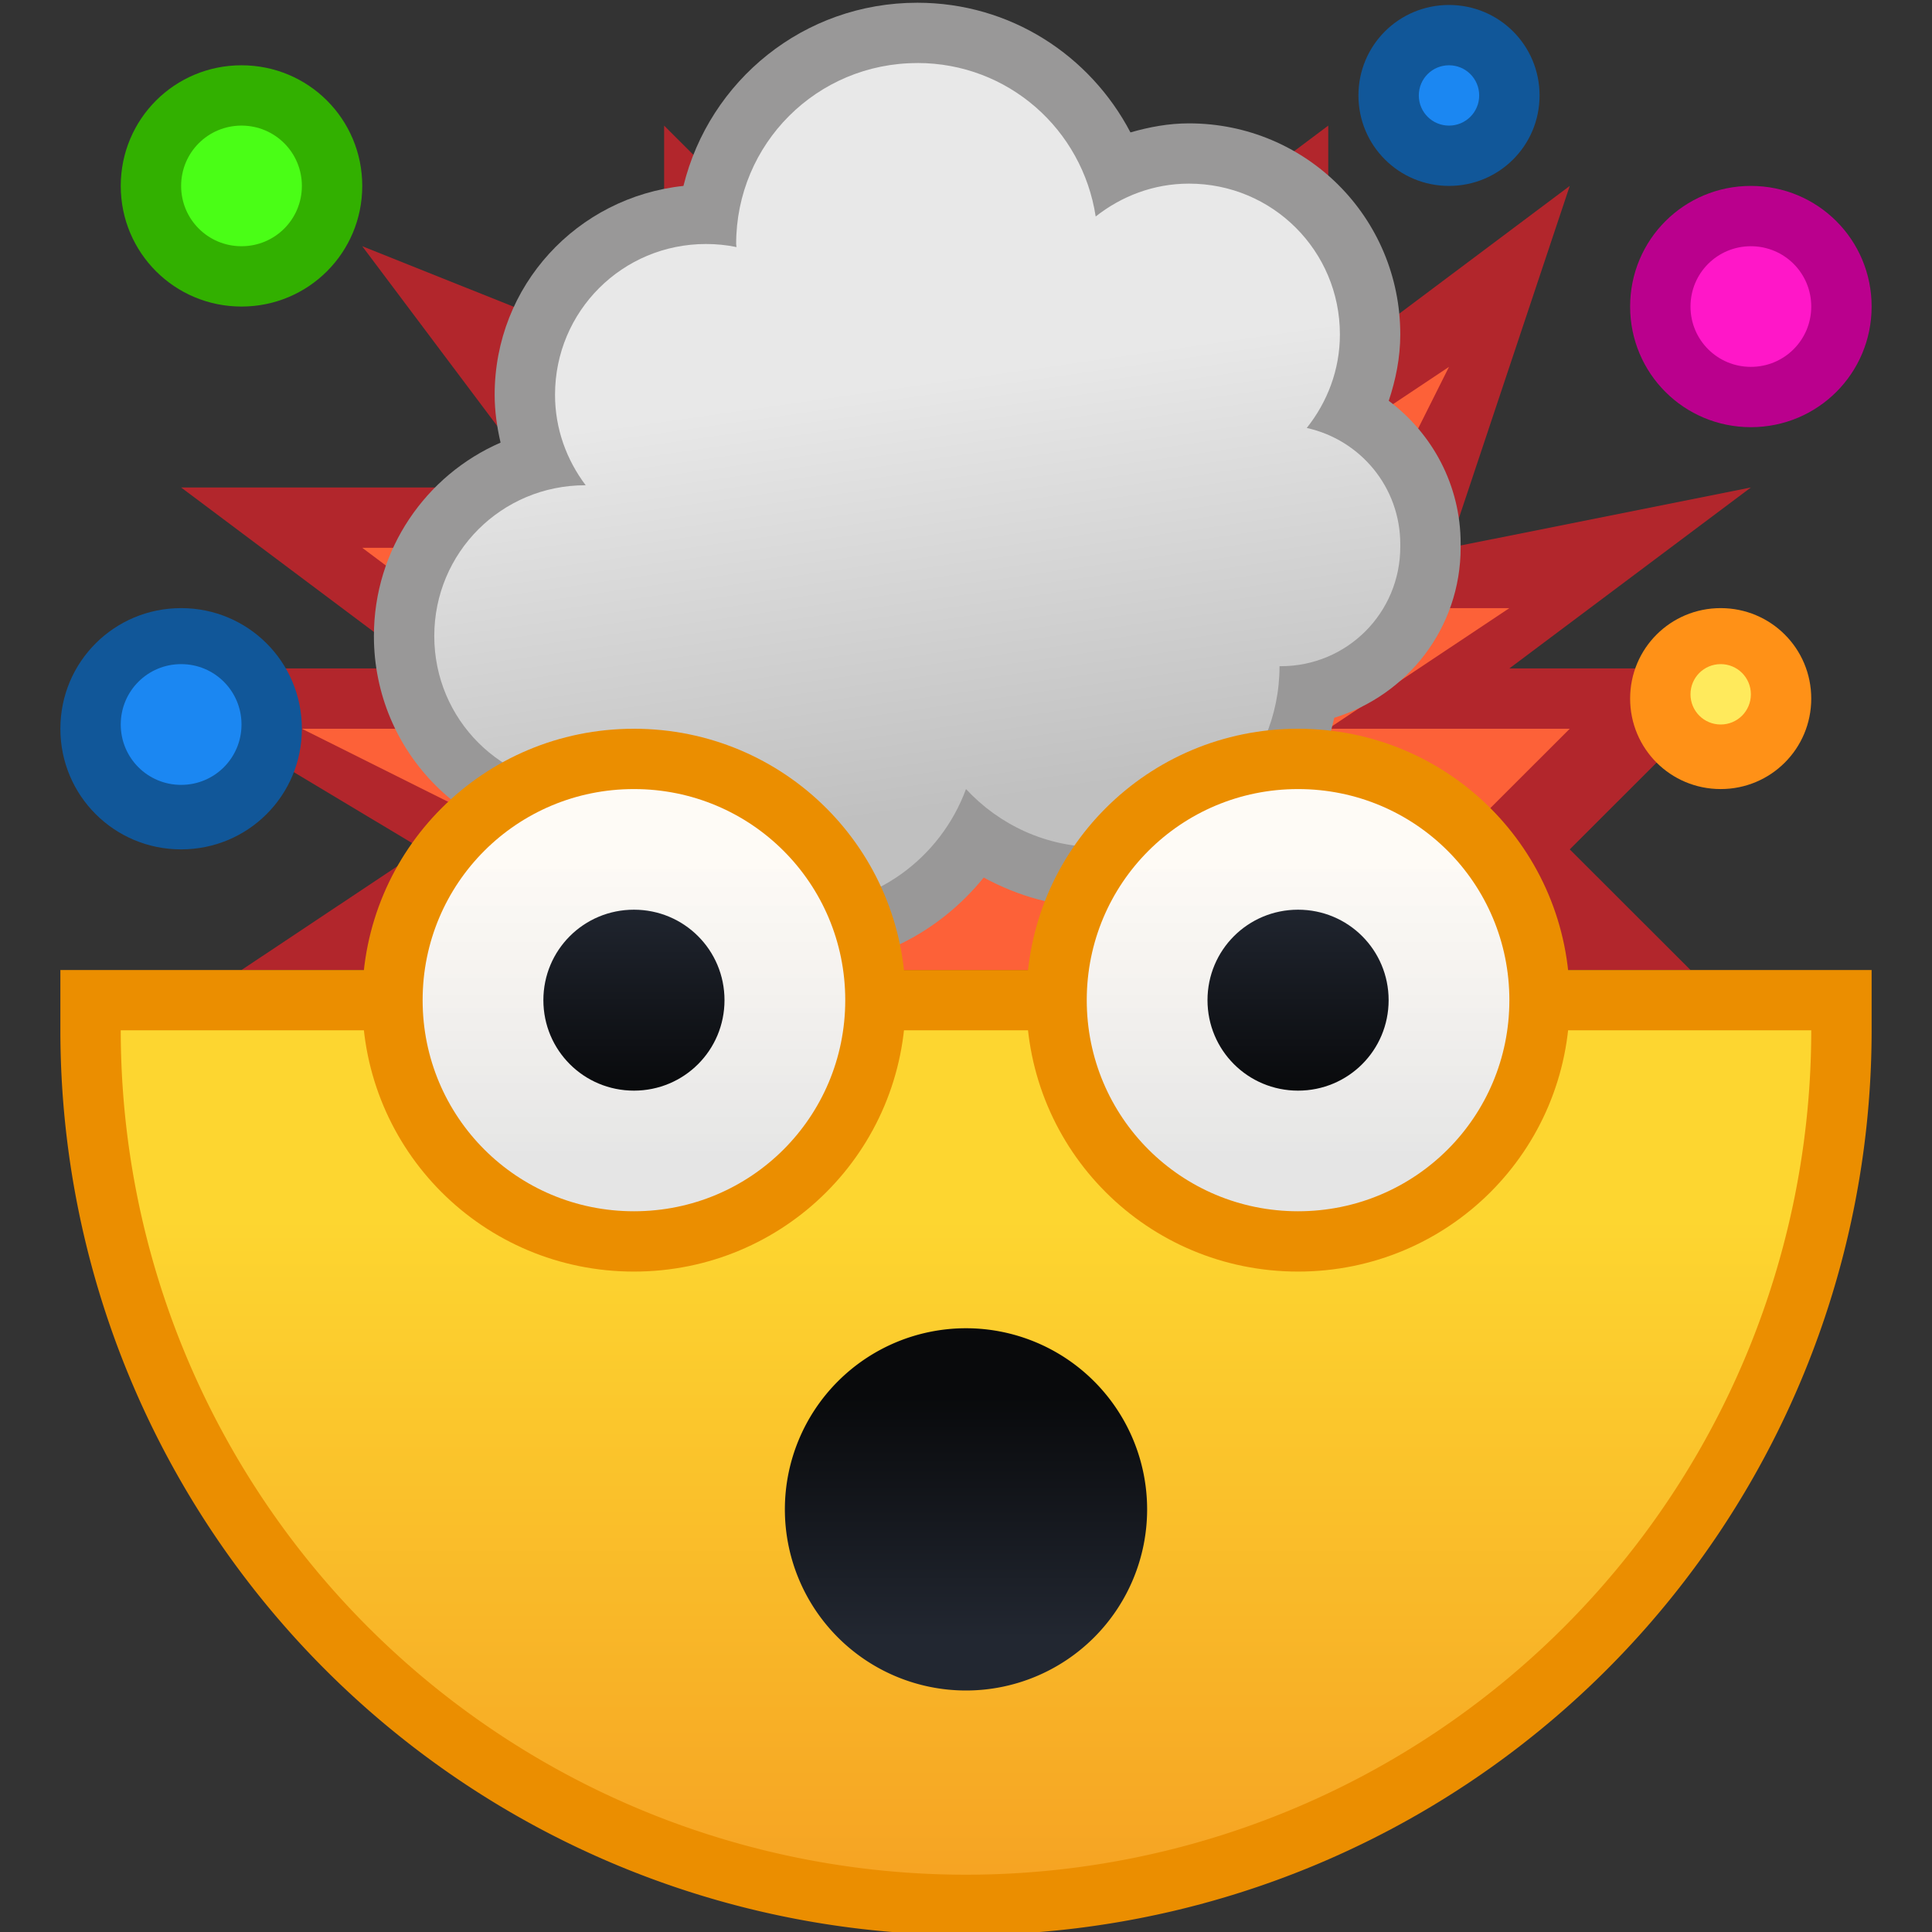 <?xml version="1.0" encoding="UTF-8" standalone="no"?>
<!-- Created with Inkscape (http://www.inkscape.org/) -->

<svg
   xmlns:dc="http://purl.org/dc/elements/1.1/"
   xmlns:cc="http://creativecommons.org/ns#"
   xmlns:rdf="http://www.w3.org/1999/02/22-rdf-syntax-ns#"
   xmlns:svg="http://www.w3.org/2000/svg"
   xmlns="http://www.w3.org/2000/svg"
   xmlns:xlink="http://www.w3.org/1999/xlink"
   xmlns:sodipodi="http://sodipodi.sourceforge.net/DTD/sodipodi-0.dtd"
   xmlns:inkscape="http://www.inkscape.org/namespaces/inkscape"
   width="32"
   height="32"
   viewBox="0 0 32 32"
   version="1.1"
   id="svg8"
   inkscape:version="0.92.2 5c3e80d, 2017-08-06"
   sodipodi:docname="face-smile.svg">
  <rect x="0" y="0" width="32" height="32" fill="#333333" stroke="none"/>
  <title
     id="title7895">Antu icon Theme</title>
  <defs
     id="defs2">
    <linearGradient
       inkscape:collect="always"
       id="linearGradient866">
      <stop
         style="stop-color:#090a0c;stop-opacity:1"
         offset="0"
         id="stop862" />
      <stop
         style="stop-color:#20252f;stop-opacity:1"
         offset="1"
         id="stop864" />
    </linearGradient>
    <linearGradient
       gradientTransform="matrix(3.78,0,0,3.78,-26,-798.87)"
       inkscape:collect="always"
       xlink:href="#linearGradient4766-0"
       id="linearGradient1428"
       x1="4.233"
       y1="295.677"
       x2="4.233"
       y2="294.619"
       gradientUnits="userSpaceOnUse" />
    <linearGradient
       id="linearGradient4766-0"
       inkscape:collect="always">
      <stop
         id="stop4762"
         offset="0"
         style="stop-color:#222731;stop-opacity:1" />
      <stop
         style="stop-color:#15181e;stop-opacity:1;"
         offset="0.5"
         id="stop4828" />
      <stop
         id="stop4764"
         offset="1"
         style="stop-color:#090a0c;stop-opacity:1" />
    </linearGradient>
    <linearGradient
       inkscape:collect="always"
       xlink:href="#linearGradient1204"
       id="linearGradient1206"
       x1="4.498"
       y1="291.702"
       x2="4.233"
       y2="289.848"
       gradientUnits="userSpaceOnUse"
       gradientTransform="matrix(3.78,0,0,3.78,-26,-797.87)" />
    <linearGradient
       inkscape:collect="always"
       id="linearGradient1204">
      <stop
         style="stop-color:#c0c0c0;stop-opacity:1"
         offset="0"
         id="stop1200" />
      <stop
         style="stop-color:#e8e8e8;stop-opacity:1"
         offset="1"
         id="stop1202" />
    </linearGradient>
    <linearGradient
       gradientTransform="matrix(3.78,0,0,3.78,-9.911,-794.584)"
       inkscape:collect="always"
       xlink:href="#linearGradient4520"
       id="linearGradient858"
       x1="-0.024"
       y1="295.601"
       x2="-0.024"
       y2="292.687"
       gradientUnits="userSpaceOnUse" />
    <linearGradient
       id="linearGradient4520"
       inkscape:collect="always">
      <stop
         id="stop4516"
         offset="0"
         style="stop-color:#f6a323;stop-opacity:1" />
      <stop
         id="stop4518"
         offset="1"
         style="stop-color:#fdd630;stop-opacity:1" />
    </linearGradient>
    <linearGradient
       gradientTransform="matrix(3.78,0,0,3.78,-9.911,-794.584)"
       inkscape:collect="always"
       xlink:href="#linearGradient1212"
       id="linearGradient1222"
       x1="1.299"
       y1="292.426"
       x2="1.299"
       y2="291.104"
       gradientUnits="userSpaceOnUse" />
    <linearGradient
       inkscape:collect="always"
       id="linearGradient1212">
      <stop
         style="stop-color:#e5e5e5;stop-opacity:1"
         offset="0"
         id="stop1208" />
      <stop
         style="stop-color:#ffffff;stop-opacity:0.965"
         offset="1"
         id="stop1210" />
    </linearGradient>
    <linearGradient
       gradientTransform="matrix(3.78,0,0,3.78,-9.911,-794.584)"
       inkscape:collect="always"
       xlink:href="#linearGradient1212"
       id="linearGradient1214"
       x1="-1.611"
       y1="292.426"
       x2="-1.611"
       y2="291.104"
       gradientUnits="userSpaceOnUse" />
    <linearGradient
       gradientTransform="matrix(3.78,0,0,3.78,0,-807.87)"
       inkscape:collect="always"
       xlink:href="#linearGradient4766-0"
       id="linearGradient1428-0"
       x1="4.233"
       y1="295.677"
       x2="4.233"
       y2="294.619"
       gradientUnits="userSpaceOnUse" />
    <linearGradient
       inkscape:collect="always"
       xlink:href="#linearGradient866"
       id="linearGradient868"
       x1="-16"
       y1="309.634"
       x2="-16"
       y2="306.63"
       gradientUnits="userSpaceOnUse" />
    <linearGradient
       inkscape:collect="always"
       xlink:href="#linearGradient866"
       id="linearGradient876"
       x1="-5"
       y1="309.634"
       x2="-5"
       y2="306.63"
       gradientUnits="userSpaceOnUse" />
  </defs>
  <sodipodi:namedview
     id="base"
     pagecolor="#ffffff"
     bordercolor="#666666"
     borderopacity="1.0"
     inkscape:pageopacity="0.0"
     inkscape:pageshadow="2"
     inkscape:zoom="15.839192"
     inkscape:cx="9.675458"
     inkscape:cy="18.152344"
     inkscape:document-units="px"
     inkscape:current-layer="layer1"
     showgrid="true"
     units="px"
     inkscape:window-width="1366"
     inkscape:window-height="697"
     inkscape:window-x="0"
     inkscape:window-y="0"
     inkscape:window-maximized="1"
     objecttolerance="10"
     gridtolerance="10"
     guidetolerance="10">
    <inkscape:grid
       type="xygrid"
       id="grid7897"
       empspacing="4" />
  </sodipodi:namedview>
  <g
     inkscape:label="Capa 1"
     inkscape:groupmode="layer"
     id="layer1"
     transform="translate(0,-282.65)">
    <g
       id="g2317"
       transform="matrix(1,0,0,0.999,26,-8.626)">
      <path
         sodipodi:nodetypes="cccccccccccccccccccccccccc"
         inkscape:connector-curvature="0"
         id="path905"
         d="m -22,307.65 h 5 v 1 h 14 v -1 l 5,-1.5e-4 L -7.3e-7,305.65 3,302.65 h -4 l 4,-3 -5,1 2,-6 -4,3 v -4 l -4,3 -4,-3 v 3 l -3,-3 v 4 l -5,-2 3,4 h -6 l 4,3 h -5 l 5,3 z"
         style="fill:#b2262c;fill-opacity:1;stroke:none;stroke-width:1px;stroke-linecap:butt;stroke-linejoin:miter;stroke-opacity:1" />
      <path
         sodipodi:nodetypes="cccccccccccccccccccccccccc"
         inkscape:connector-curvature="0"
         id="path909"
         d="m -19,306.65 2,-1 -4,-2 h 5 l -4,-3 h 5 l -2,-3 3,1 v -3 l 3,3 v -3 l 3,2 3,-2 v 4 l 3,-2 -2,4 h 3 l -3,2 H -7.3e-7 l -2,2 1,1 h -3 v 1 H -15 v -1 z"
         style="fill:#fd6138;fill-opacity:1;stroke:none;stroke-width:1px;stroke-linecap:butt;stroke-linejoin:miter;stroke-opacity:1" />
      <path
         sodipodi:nodetypes="scscsscscscsscsscs"
         inkscape:connector-curvature="0"
         id="rect949"
         d="m -10.807,291.613 c -1.882,0 -3.443,1.291 -3.873,3.037 -1.76,0.187 -3.127,1.652 -3.127,3.463 0,0.274 0.039,0.537 0.098,0.793 -1.236,0.539 -2.098,1.768 -2.098,3.207 0,1.939 1.561,3.5 3.5,3.5 0.017,0 0.032,-0.004 0.049,-0.004 0.69,1.195 1.967,2.004 3.451,2.004 1.261,0 2.368,-0.59 3.1,-1.496 0.567,0.307 1.208,0.496 1.9,0.496 1.922,0 3.516,-1.343 3.906,-3.145 1.212,-0.374 2.094,-1.487 2.094,-2.824 v -0.062 c 0,-0.974 -0.471,-1.828 -1.191,-2.369 0.115,-0.347 0.191,-0.713 0.191,-1.1 0,-1.939 -1.561,-3.5 -3.5,-3.5 -0.339,0 -0.659,0.061 -0.969,0.15 -0.667,-1.275 -1.987,-2.15 -3.531,-2.15 z"
         style="opacity:1;fill:#999898;fill-opacity:1;stroke:none;stroke-width:0.808;stroke-linecap:round;stroke-linejoin:round;stroke-miterlimit:4;stroke-dasharray:none;stroke-opacity:1;paint-order:stroke markers fill" />
      <path
         id="rect951-7"
         d="m -10.807,292.613 c -1.662,0 -3,1.338 -3,3 0,0.019 0.006,0.034 0.006,0.051 -0.163,-0.034 -0.333,-0.051 -0.506,-0.051 -1.385,0 -2.5,1.115 -2.5,2.5 0,0.566 0.193,1.082 0.508,1.5 -0.003,-4e-5 -0.005,0 -0.008,0 -1.385,0 -2.5,1.115 -2.5,2.5 0,1.385 1.115,2.5 2.5,2.5 0.227,0 0.443,-0.039 0.652,-0.096 0.384,1.214 1.503,2.096 2.848,2.096 1.295,0 2.385,-0.817 2.807,-1.963 0.547,0.589 1.322,0.963 2.193,0.963 1.662,0 3,-1.338 3,-3 h 0.021 c 1.096,0 1.979,-0.882 1.979,-1.979 v -0.043 c 0,-0.948 -0.662,-1.732 -1.549,-1.928 0.339,-0.427 0.549,-0.961 0.549,-1.551 0,-1.385 -1.115,-2.5 -2.5,-2.5 -0.587,0 -1.119,0.209 -1.545,0.545 -0.22,-1.443 -1.449,-2.545 -2.955,-2.545 z"
         style="opacity:1;fill:url(#linearGradient1206);fill-opacity:1;stroke:none;stroke-width:0.693;stroke-linecap:round;stroke-linejoin:round;stroke-miterlimit:4;stroke-dasharray:none;stroke-opacity:1;paint-order:stroke markers fill"
         inkscape:connector-curvature="0" />
      <path
         inkscape:connector-curvature="0"
         id="path833"
         d="m -25,307.65 v 1 a 15,15 0 0 0 7.5,12.99 15,15 0 0 0 15,0 15,15 0 0 0 7.5,-12.99 v -1 z"
         style="opacity:1;fill:#eb8e00;fill-opacity:1;stroke:none;stroke-width:1.084;stroke-linecap:round;stroke-linejoin:round;stroke-miterlimit:4;stroke-dasharray:none;stroke-opacity:1;paint-order:stroke markers fill" />
      <path
         inkscape:connector-curvature="0"
         id="path833-3"
         d="m 4,308.65 a 14,14 0 0 1 -7,12.124 14,14 0 0 1 -14,0 A 14,14 0 0 1 -24,308.65 h 14 z"
         style="opacity:1;fill:url(#linearGradient858);fill-opacity:1;stroke:none;stroke-width:1.012;stroke-linecap:round;stroke-linejoin:round;stroke-miterlimit:4;stroke-dasharray:none;stroke-opacity:1;paint-order:stroke markers fill" />
      <path
         style="opacity:1;fill:#eb8e00;fill-opacity:1;stroke:none;stroke-width:0.808;stroke-linecap:round;stroke-linejoin:round;stroke-miterlimit:4;stroke-dasharray:none;stroke-opacity:1;paint-order:stroke markers fill"
         d="m -15.5,303.65 c 2.493,0 4.5,2.007 4.5,4.5 0,2.493 -2.007,4.5 -4.5,4.5 -2.493,0 -4.5,-2.007 -4.5,-4.5 0,-2.493 2.007,-4.5 4.5,-4.5 z"
         id="rect863"
         inkscape:connector-curvature="0" />
      <path
         style="opacity:1;fill:#eb8e00;fill-opacity:1;stroke:none;stroke-width:0.808;stroke-linecap:round;stroke-linejoin:round;stroke-miterlimit:4;stroke-dasharray:none;stroke-opacity:1;paint-order:stroke markers fill"
         d="m -4.5,303.65 c 2.493,0 4.5,2.007 4.5,4.5 0,2.493 -2.007,4.5 -4.5,4.5 -2.493,0 -4.5,-2.007 -4.5,-4.5 0,-2.493 2.007,-4.5 4.5,-4.5 z"
         id="rect863-6"
         inkscape:connector-curvature="0" />
      <path
         style="opacity:1;fill:url(#linearGradient1214);fill-opacity:1;stroke:none;stroke-width:0.808;stroke-linecap:round;stroke-linejoin:round;stroke-miterlimit:4;stroke-dasharray:none;stroke-opacity:1;paint-order:stroke markers fill"
         d="m -15.5,304.65 c 1.939,0 3.5,1.561 3.5,3.5 0,1.939 -1.561,3.5 -3.5,3.5 -1.939,0 -3.5,-1.561 -3.5,-3.5 0,-1.939 1.561,-3.5 3.5,-3.5 z"
         id="rect895"
         inkscape:connector-curvature="0" />
      <path
         style="opacity:1;fill:url(#linearGradient1222);fill-opacity:1;stroke:none;stroke-width:0.808;stroke-linecap:round;stroke-linejoin:round;stroke-miterlimit:4;stroke-dasharray:none;stroke-opacity:1;paint-order:stroke markers fill"
         d="m -4.5,304.65 c 1.939,0 3.5,1.561 3.5,3.5 0,1.939 -1.561,3.5 -3.5,3.5 -1.939,0 -3.5,-1.561 -3.5,-3.5 0,-1.939 1.561,-3.5 3.5,-3.5 z"
         id="rect897"
         inkscape:connector-curvature="0" />
      <path
         style="opacity:1;fill:url(#linearGradient868);fill-opacity:1;stroke:none;stroke-width:0.808;stroke-linecap:round;stroke-linejoin:round;stroke-miterlimit:4;stroke-dasharray:none;stroke-opacity:1;paint-order:stroke markers fill"
         d="m -15.5,306.65 c 0.831,0 1.5,0.669 1.5,1.5 0,0.831 -0.669,1.5 -1.5,1.5 -0.831,0 -1.5,-0.669 -1.5,-1.5 0,-0.831 0.669,-1.5 1.5,-1.5 z"
         id="rect899"
         inkscape:connector-curvature="0" />
      <path
         style="opacity:1;fill:url(#linearGradient876);fill-opacity:1;stroke:none;stroke-width:0.808;stroke-linecap:round;stroke-linejoin:round;stroke-miterlimit:4;stroke-dasharray:none;stroke-opacity:1;paint-order:stroke markers fill"
         d="m -4.5,306.65 c 0.831,0 1.5,0.669 1.5,1.5 0,0.831 -0.669,1.5 -1.5,1.5 -0.831,0 -1.5,-0.669 -1.5,-1.5 0,-0.831 0.669,-1.5 1.5,-1.5 z"
         id="rect901"
         inkscape:connector-curvature="0" />
      <path
         id="rect1226"
         d="m -22,292.65 c 1.108,0 2,0.892 2,2 0,1.108 -0.892,2 -2,2 -1.108,0 -2,-0.892 -2,-2 0,-1.108 0.892,-2 2,-2 z"
         style="opacity:1;fill:#32b000;fill-opacity:1;stroke:none;stroke-width:0.808;stroke-linecap:round;stroke-linejoin:round;stroke-miterlimit:4;stroke-dasharray:none;stroke-opacity:1;paint-order:stroke markers fill"
         inkscape:connector-curvature="0" />
      <path
         id="rect1228"
         d="m -22,293.65 c 0.554,0 1,0.446 1,1 0,0.554 -0.446,1 -1,1 -0.554,0 -1,-0.446 -1,-1 0,-0.554 0.446,-1 1,-1 z"
         style="opacity:1;fill:#4afe16;fill-opacity:1;stroke:none;stroke-width:0.808;stroke-linecap:round;stroke-linejoin:round;stroke-miterlimit:4;stroke-dasharray:none;stroke-opacity:1;paint-order:stroke markers fill"
         inkscape:connector-curvature="0" />
      <path
         id="rect1226-2"
         d="m 3,294.65 c 1.108,0 2,0.892 2,2 0,1.108 -0.892,2 -2,2 -1.108,0 -2,-0.892 -2,-2 0,-1.108 0.892,-2 2,-2 z"
         style="opacity:1;fill:#ba008d;fill-opacity:1;stroke:none;stroke-width:0.808;stroke-linecap:round;stroke-linejoin:round;stroke-miterlimit:4;stroke-dasharray:none;stroke-opacity:1;paint-order:stroke markers fill"
         inkscape:connector-curvature="0" />
      <path
         id="rect1228-7"
         d="m 3,295.65 c 0.554,0 1,0.446 1,1 0,0.554 -0.446,1 -1,1 -0.554,0 -1,-0.446 -1,-1 0,-0.554 0.446,-1 1,-1 z"
         style="opacity:1;fill:#ff17c8;fill-opacity:1;stroke:none;stroke-width:0.808;stroke-linecap:round;stroke-linejoin:round;stroke-miterlimit:4;stroke-dasharray:none;stroke-opacity:1;paint-order:stroke markers fill"
         inkscape:connector-curvature="0" />
      <path
         id="rect1226-2-3"
         d="m -23,301.65 c 1.108,0 2,0.892 2,2 0,1.108 -0.892,2 -2,2 -1.108,0 -2,-0.892 -2,-2 0,-1.108 0.892,-2 2,-2 z"
         style="opacity:1;fill:#115799;fill-opacity:1;stroke:none;stroke-width:0.808;stroke-linecap:round;stroke-linejoin:round;stroke-miterlimit:4;stroke-dasharray:none;stroke-opacity:1;paint-order:stroke markers fill"
         inkscape:connector-curvature="0" />
      <path
         inkscape:connector-curvature="0"
         id="rect1351"
         d="m -2,291.65 c 0.831,0 1.5,0.669 1.5,1.5 0,0.831 -0.669,1.5 -1.5,1.5 -0.831,0 -1.5,-0.669 -1.5,-1.5 0,-0.831 0.669,-1.5 1.5,-1.5 z"
         style="opacity:1;fill:#115799;fill-opacity:1;stroke:none;stroke-width:0.808;stroke-linecap:round;stroke-linejoin:round;stroke-miterlimit:4;stroke-dasharray:none;stroke-opacity:1;paint-order:stroke markers fill" />
      <path
         inkscape:connector-curvature="0"
         id="rect1353"
         d="m -2,292.65 c 0.277,0 0.5,0.223 0.5,0.5 0,0.277 -0.223,0.5 -0.5,0.5 -0.277,0 -0.5,-0.223 -0.5,-0.5 0,-0.277 0.223,-0.5 0.5,-0.5 z"
         style="opacity:1;fill:#1b87f2;fill-opacity:1;stroke:none;stroke-width:0.808;stroke-linecap:round;stroke-linejoin:round;stroke-miterlimit:4;stroke-dasharray:none;stroke-opacity:1;paint-order:stroke markers fill" />
      <path
         style="opacity:1;fill:#ff9117;fill-opacity:1;stroke:none;stroke-width:0.808;stroke-linecap:round;stroke-linejoin:round;stroke-miterlimit:4;stroke-dasharray:none;stroke-opacity:1;paint-order:stroke markers fill"
         d="m 2.5,301.65 c 0.831,0 1.5,0.669 1.5,1.5 0,0.831 -0.669,1.5 -1.5,1.5 -0.831,0 -1.5,-0.669 -1.5,-1.5 0,-0.831 0.669,-1.5 1.5,-1.5 z"
         id="rect1357"
         inkscape:connector-curvature="0" />
      <path
         cx="4.233"
         cy="295.148"
         r="0.794"
         id="path1361"
         style="opacity:1;fill:url(#linearGradient1428);fill-opacity:1;stroke:none;stroke-width:0.885;stroke-linecap:round;stroke-linejoin:round;stroke-miterlimit:4;stroke-dasharray:none;stroke-opacity:1;paint-order:stroke markers fill"
         d=""
         inkscape:connector-curvature="0" />
    </g>
    <path
       inkscape:connector-curvature="0"
       style="opacity:1;fill:#1b87f2;fill-opacity:1;stroke:none;stroke-width:0.808;stroke-linecap:round;stroke-linejoin:round;stroke-miterlimit:4;stroke-dasharray:none;stroke-opacity:1;paint-order:stroke markers fill"
       d="m 3,293.65 c 0.554,0 1,0.446 1,1 0,0.554 -0.446,1 -1,1 -0.554,-1e-5 -1,-0.446 -1,-1 0,-0.554 0.446,-1 1,-1 z"
       id="rect1228-7-6" />
    <path
       inkscape:connector-curvature="0"
       style="opacity:1;fill:#ffea5c;fill-opacity:1;stroke:none;stroke-width:0.808;stroke-linecap:round;stroke-linejoin:round;stroke-miterlimit:4;stroke-dasharray:none;stroke-opacity:1;paint-order:stroke markers fill"
       d="m 28.5,293.65 c 0.277,0 0.5,0.223 0.5,0.5 0,0.277 -0.223,0.5 -0.5,0.5 -0.277,0 -0.5,-0.223 -0.5,-0.5 0,-0.277 0.223,-0.5 0.5,-0.5 z"
       id="rect1359" />
    <path
       inkscape:connector-curvature="0"
       style="opacity:1;fill:url(#linearGradient1428-0);fill-opacity:1;stroke:none;stroke-width:0.885;stroke-linecap:round;stroke-linejoin:round;stroke-miterlimit:4;stroke-dasharray:none;stroke-opacity:1;paint-order:stroke markers fill"
       d="m 19,307.65 a 3,3 0 0 1 -3,3 3,3 0 0 1 -3,-3 3,3 0 0 1 3,-3 3,3 0 0 1 3,3 z"
       id="path1361-5" />
  </g>
</svg>
